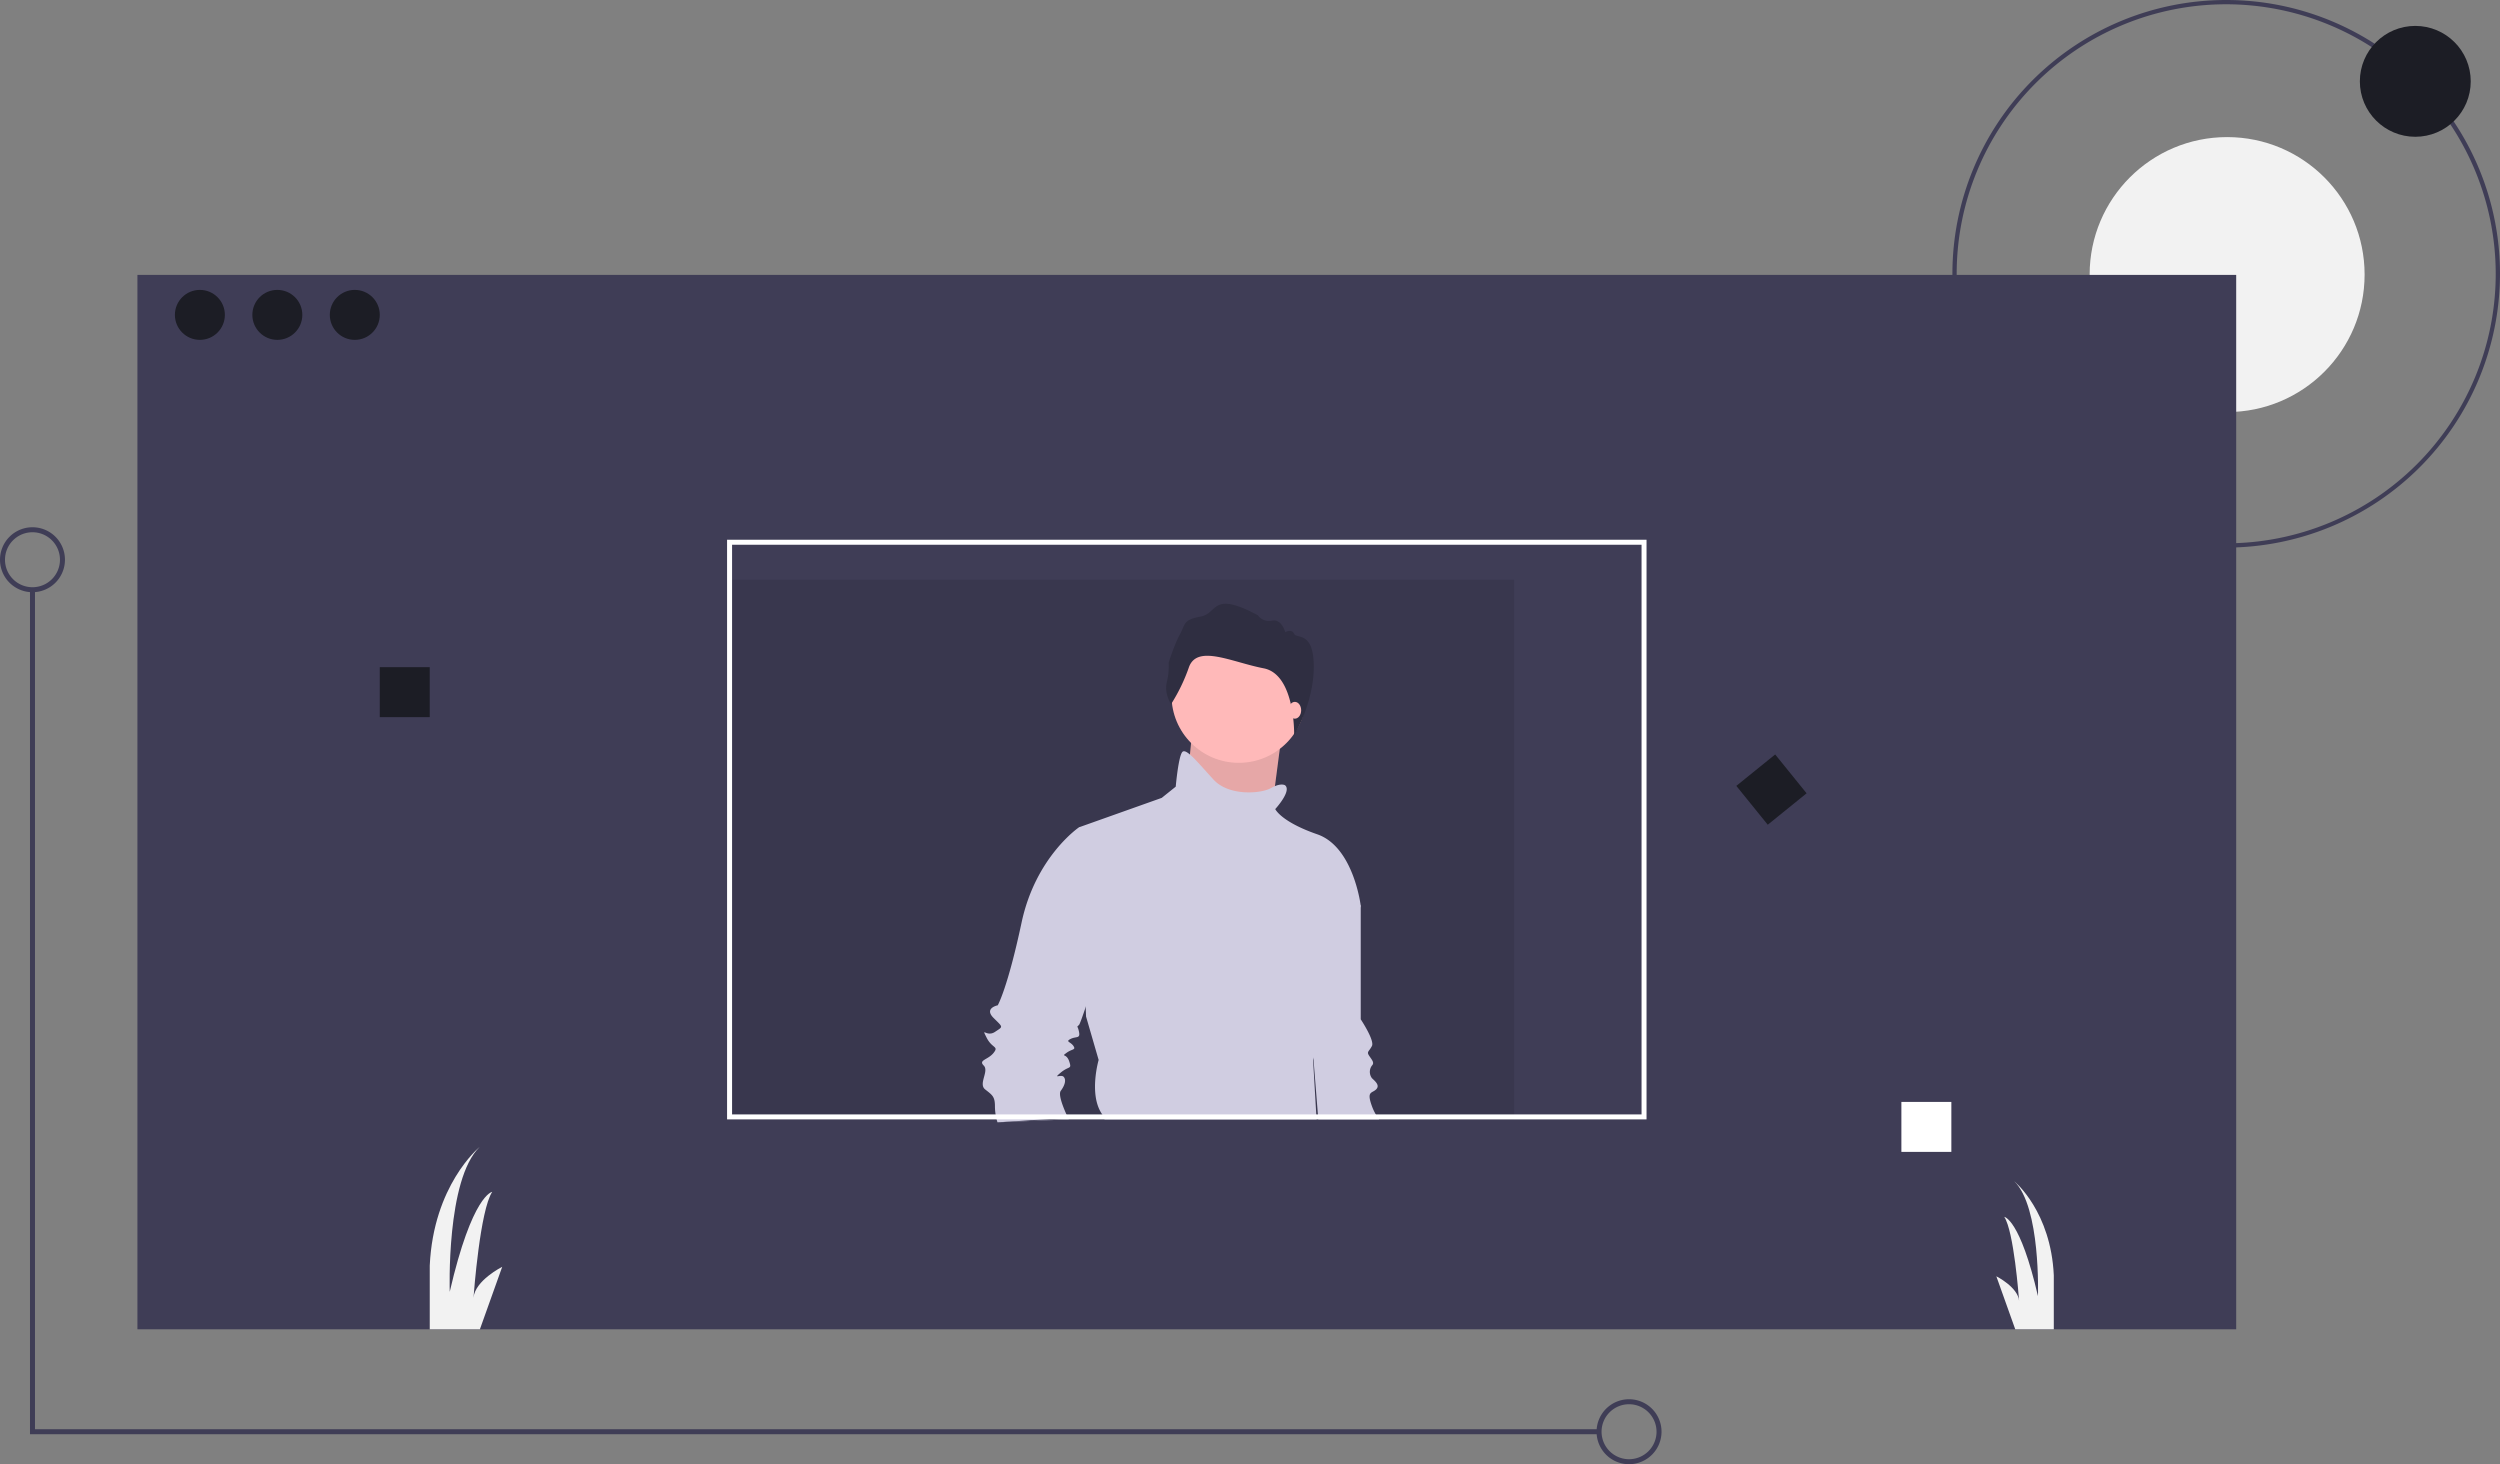 <svg id="e07c9319-842b-449a-9f57-029d5804b779" data-name="Layer 1" xmlns="http://www.w3.org/2000/svg" width="1168.75" height="684.517" viewBox="0 0 1168.75 684.517"><rect x="0" y="0" width="1168.75" height="684.517" fill="#808080" stroke="none"/><title>portfolio_website</title><path d="M1056.375,363.742a128,128,0,1,1,128-128A128.145,128.145,0,0,1,1056.375,363.742Zm0-254a126,126,0,1,0,126,126A126.143,126.143,0,0,0,1056.375,109.742Z" transform="translate(-15.625 -107.742)" fill="#3f3d56"/><circle cx="1041.179" cy="128.367" r="64.273" fill="#f2f2f2"/><rect x="64.244" y="128.517" width="981.176" height="492.924" fill="#3f3d56"/><rect x="339.908" y="271.021" width="367.941" height="252.303" opacity="0.1"/><circle cx="1129.149" cy="38.028" r="25.917" fill="#1c1d25"/><circle cx="93.445" cy="147.206" r="11.681" fill="#1c1d25"/><circle cx="129.655" cy="147.206" r="11.681" fill="#1c1d25"/><circle cx="165.866" cy="147.206" r="11.681" fill="#1c1d25"/><rect x="177.546" y="311.903" width="23.361" height="23.361" fill="#1c1d25"/><rect x="888.899" y="515.147" width="23.361" height="23.361" fill="#fff"/><rect x="832.104" y="465.199" width="23.361" height="23.361" transform="translate(-127.759 529.158) rotate(-38.977)" fill="#1c1d25"/><polygon points="747.563 670.5 14.017 670.5 14.017 275.693 16.353 275.693 16.353 668.164 747.563 668.164 747.563 670.5" fill="#3f3d56"/><path d="M777.205,792.258a15.185,15.185,0,1,1,15.185-15.185A15.202,15.202,0,0,1,777.205,792.258Zm0-28.034a12.849,12.849,0,1,0,12.849,12.849A12.863,12.863,0,0,0,777.205,764.225Z" transform="translate(-15.625 -107.742)" fill="#3f3d56"/><path d="M30.81,384.603a15.185,15.185,0,1,1,15.185-15.185A15.202,15.202,0,0,1,30.81,384.603Zm0-28.034a12.849,12.849,0,1,0,12.849,12.849A12.863,12.863,0,0,0,30.81,356.569Z" transform="translate(-15.625 -107.742)" fill="#3f3d56"/><path d="M250.407,699.981l-10.431,29.202H216.533V699.397c1.729-37.366,22.696-54.934,23.35-55.472-15.757,15.197-14.005,67.736-14.005,67.736,10.513-45.555,19.857-46.723,19.857-46.723-5.653,8.492-8.574,47.12-8.749,49.526C237.686,706.347,250.407,699.981,250.407,699.981Z" transform="translate(-15.625 -107.742)" fill="#f2f2f2"/><path d="M975.776,703.952v25.23H957.753l-8.842-24.775S958.991,709.454,959.552,715.89c-.14-1.986-2.453-32.542-6.938-39.27,0,0,7.417.923,15.757,37.051,0,0,1.378-41.665-11.108-53.719C957.788,660.383,974.41,674.307,975.776,703.952Z" transform="translate(-15.625 -107.742)" fill="#f2f2f2"/><path d="M660.34,631.06H631.93l-.19-2.33-2.07-25.97v-.01l-2.15-27,13.11-55.69,11.14,11.14V584.27s6.55,9.83,5.24,12.45-2.62,2.62-1.31,4.58c1.31,1.97,2.62,3.28,1.31,4.59a4.92,4.92,0,0,0,0,5.9c1.31,1.31,3.93,3.27,1.96,5.24-1.96,1.96-4.58.65-1.96,7.86a23.001,23.001,0,0,0,1.8,3.84A25.502,25.502,0,0,0,660.34,631.06Z" transform="translate(-15.625 -107.742)" fill="#d0cde1"/><polygon points="557.189 343.847 553.258 383.159 593.225 389.056 596.173 366.452 599.122 343.847 557.189 343.847" fill="#ffb9b9"/><polygon points="557.189 343.847 553.258 383.159 593.225 389.056 596.173 366.452 599.122 343.847 557.189 343.847" opacity="0.1"/><circle cx="579.138" cy="325.174" r="31.45" fill="#ffb9b9"/><path d="M515.29,631.06c-.11-.23-.23-.47-.35-.73-.23-.49-.48-1.02-.75-1.6-1.74-3.88-3.87-9.4-2.64-11.05,1.97-2.62,2.62-5.24,1.31-6.55s-5.24,1.31-1.31-1.97c3.93-3.27,5.24-1.31,3.93-5.24s-3.93-1.96-1.31-3.93c2.62-1.96,4.59-1.31,3.28-3.27-1.31-1.97-3.93-1.97-1.31-3.28s4.59,0,3.93-3.28c-.66-3.27-1.31-1.96,0-3.27.34-.34,1.53-3.64,3.12-8.35,4.45-13.31,11.95-37.86,11.95-38.83,0-1.31-10.48-42.58-10.48-42.58l-4.59-2.63s-20.31,13.76-26.86,44.56c-6.56,30.79-11.14,38.66-11.14,38.66s-6.55,1.31-1.97,5.89c4.59,4.59,4.59,3.93.66,6.55s-6.55-2.62-3.93,2.62c2.62,5.25,5.89,3.94,3.27,7.21-2.62,3.28-7.2,3.28-4.58,5.9s-2.62,8.52.65,11.14c3.28,2.62,4.59,3.27,4.59,7.86a24.268,24.268,0,0,0,.31,3.84,19.597,19.597,0,0,0,.48,2.33c.15.61.3,1.07.4,1.36Z" transform="translate(-15.625 -107.742)" fill="#d0cde1"/><polygon points="499.665 523.318 502.335 523.318 502.475 522.388 499.315 522.588 487.825 523.318 466.325 524.678 499.665 523.318" fill="#3f3d56"/><path d="M529.24,603.27l-5.89-20.31-.16-4.42-3.12-84.04,38.66-13.75L565.28,475.5s1.31-15.07,3.28-16.38c.71-.47,1.85.08,3.36,1.36,2.65,2.25,6.45,6.74,11.05,11.75,7.21,7.86,22.28,6.55,26.86,3.93a15.468,15.468,0,0,1,1.83-.91c3.29-1.36,4.72-.4,4.72-.4,3.28,2.62-4.58,11.14-4.58,11.14s2.62,5.89,19.65,11.79c17.04,5.9,20.32,33.42,20.32,33.42s-20.32,55.03-19.66,58.96c.56,3.37-1.76,10.59-2.44,12.59v.01c-.11.32-.18.51-.18.51l1.49,25.46.14,2.33H532.01a13.478,13.478,0,0,0-1.11-2.33c-.11-.18-.23-.37-.35-.56C524.66,618.99,529.24,603.27,529.24,603.27Z" transform="translate(-15.625 -107.742)" fill="#d0cde1"/><path d="M563.095,436.944s-3.266-4.899-2.01-10.174a30.837,30.837,0,0,0,.879-9.17s2.638-8.542,5.276-13.315,1.382-6.783,9.672-8.29,4.899-12.31,26.755-.628a6.41,6.41,0,0,0,6.657,2.512c4.522-.879,6.155,5.401,6.155,5.401s3.015-1.759,4.145.754,9.191-1.508,9.191,15.45-9.173,32.105-9.173,32.105.672-28.524-14.275-31.414-31.026-11.305-34.92-.502A82.35,82.35,0,0,1,563.095,436.944Z" transform="translate(-15.625 -107.742)" fill="#2f2e41"/><ellipse cx="605.346" cy="332.054" rx="2.948" ry="3.931" fill="#ffb9b9"/><path d="M355.53,360.07V631.06H785.38V360.07ZM783.05,628.73H357.87V362.41H783.05Z" transform="translate(-15.625 -107.742)" fill="#fff"/></svg>